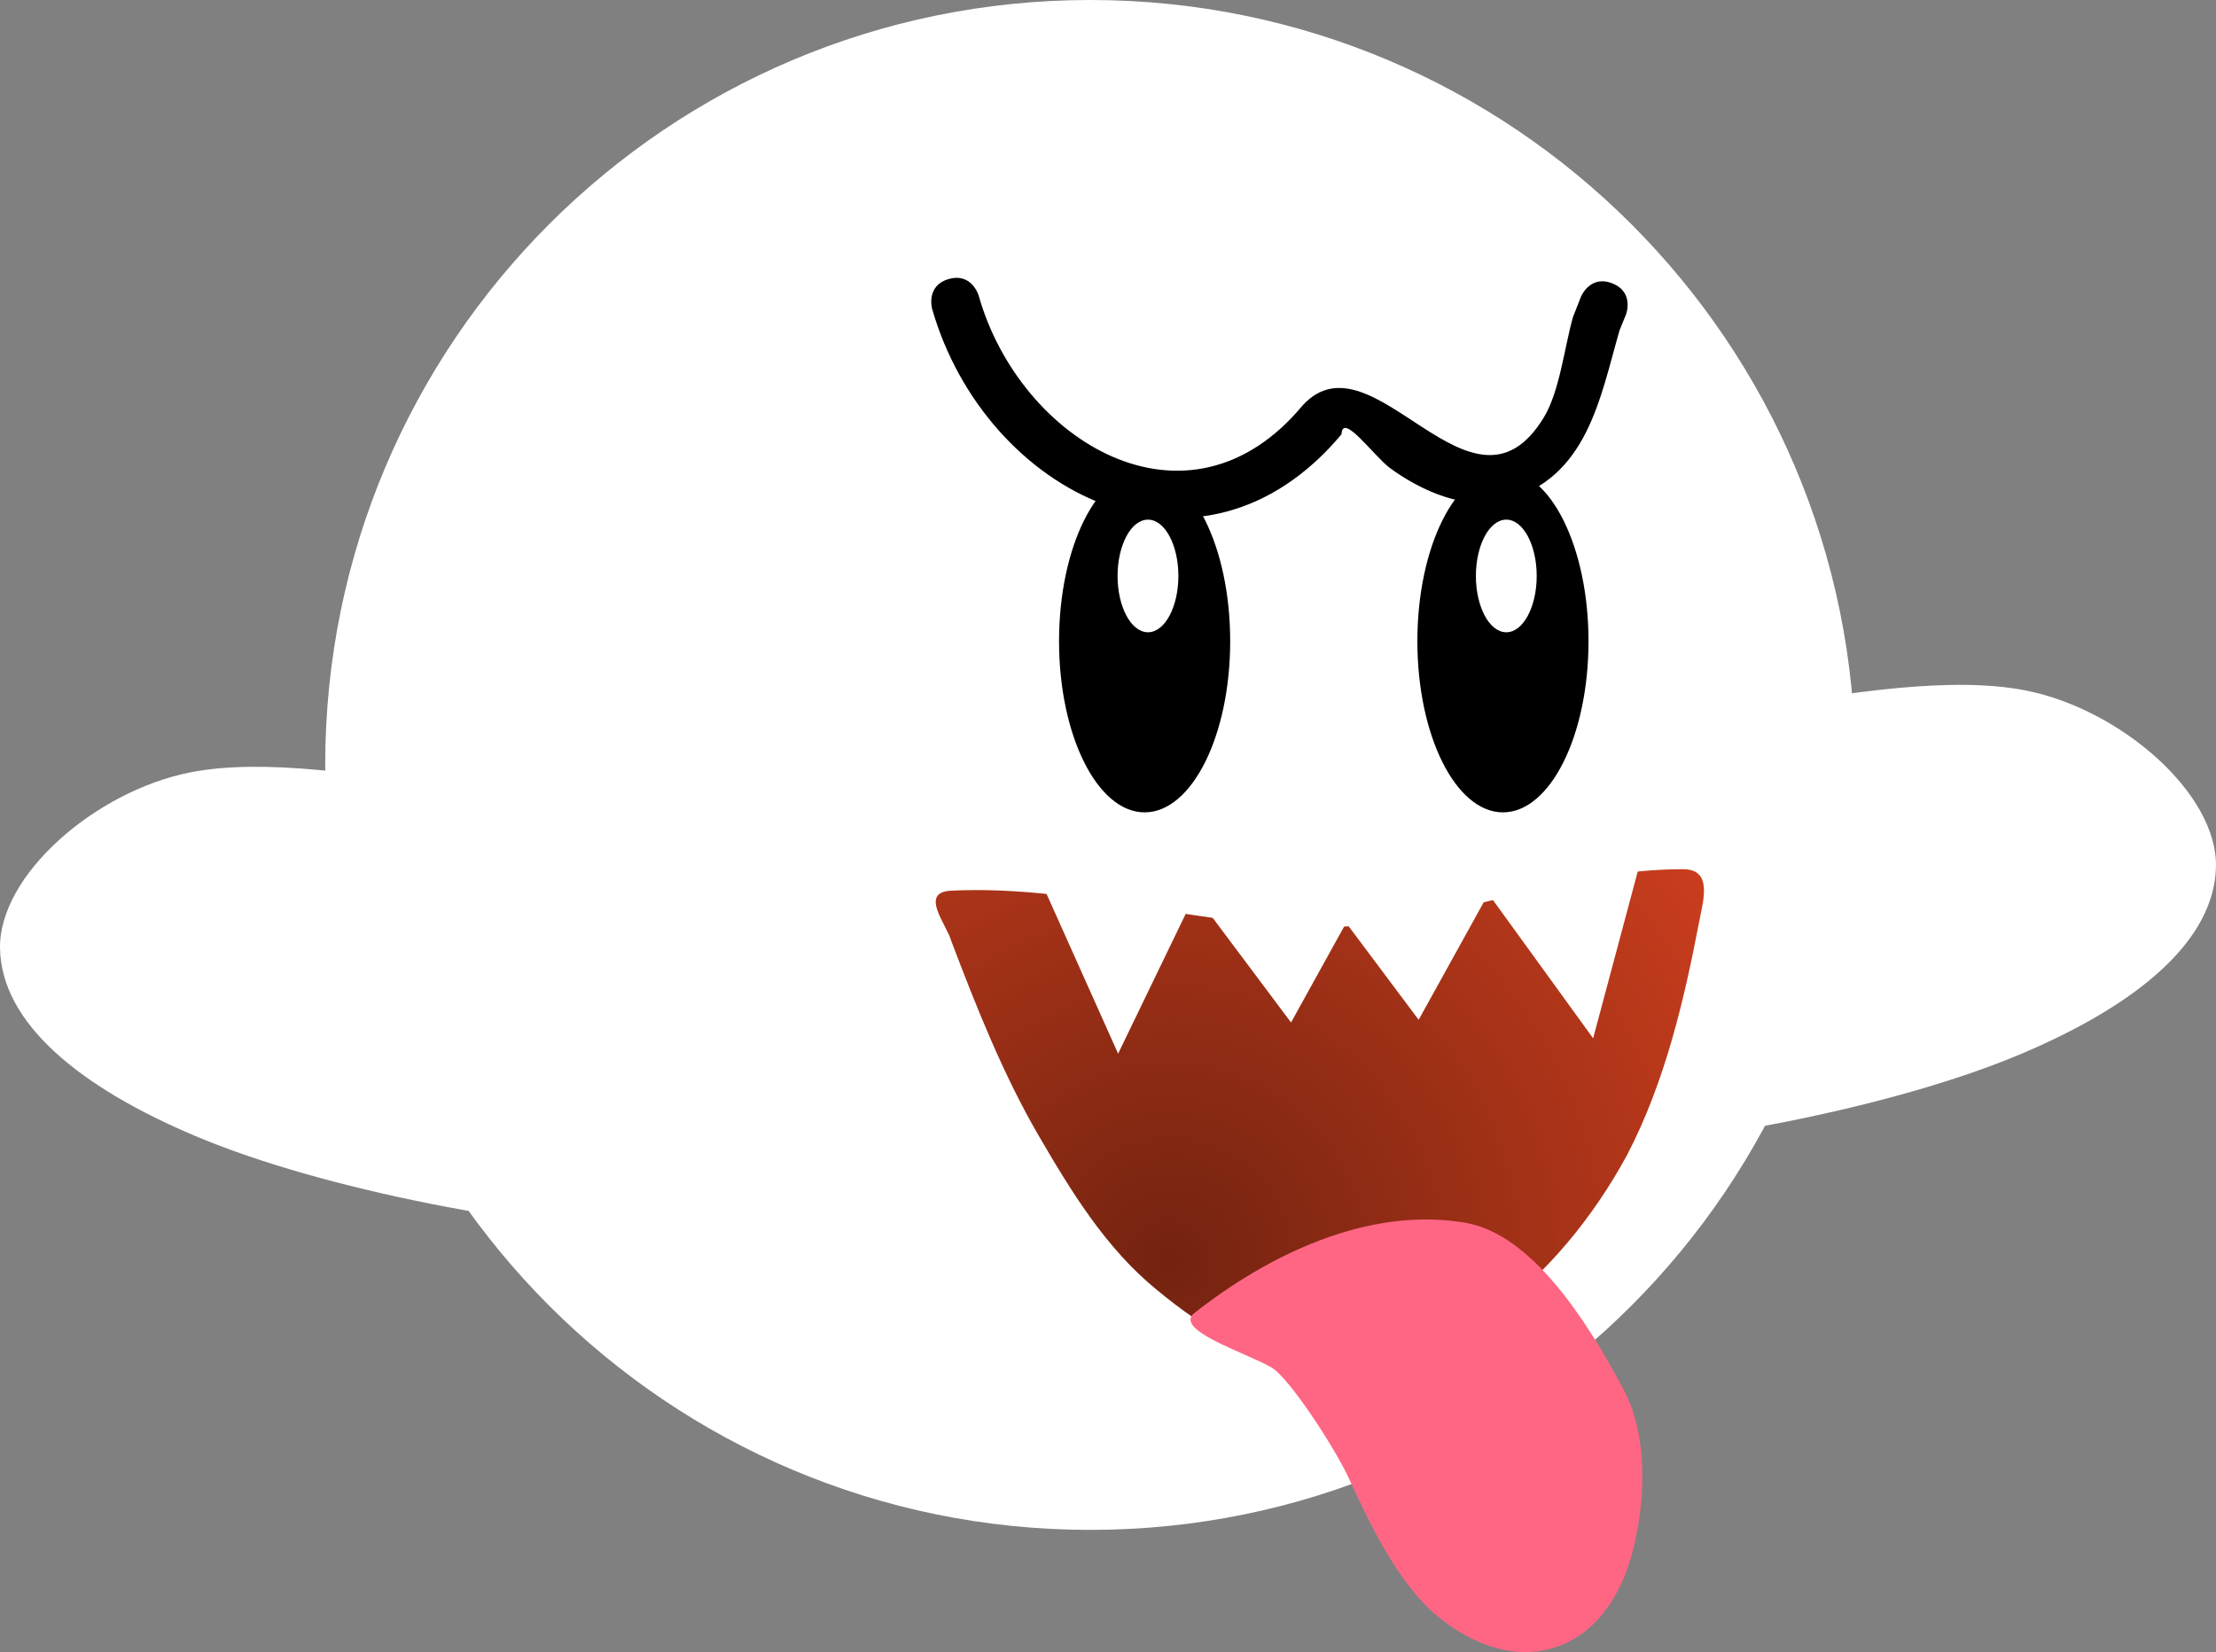 <svg version="1.1" xmlns="http://www.w3.org/2000/svg" xmlns:xlink="http://www.w3.org/1999/xlink" width="68.653" height="51.19" viewBox="0,0,68.653,51.19"><rect x="0" y="0" width="68.653" height="51.19" fill="#808080" stroke="none"/><defs><radialGradient cx="242.207" cy="193.464" r="20.385" gradientUnits="userSpaceOnUse" id="color-1"><stop offset="0" stop-color="#732310"/><stop offset="1" stop-color="#c93d1d"/></radialGradient></defs><g transform="translate(-205.962,-154.405)"><g data-paper-data="{&quot;isPaintingLayer&quot;:true}" fill-rule="nonzero" stroke="none" stroke-linejoin="miter" stroke-miterlimit="10" stroke-dasharray="" stroke-dashoffset="0" style="mix-blend-mode: normal"><path d="M251.308,177.59c4.674,0.13 12.911,-2.677 17.41,-1.791c2.941,0.579 5.948,3.193 5.896,5.469c-0.053,2.276 -2.402,4.278 -6.157,5.843c-3.755,1.563 -10.161,2.9 -15.832,3.076c-5.672,0.176 -6.518,-12.769 -1.317,-12.597z" data-paper-data="{&quot;index&quot;:null}" fill="#ffffff" stroke-width="1" stroke-linecap="round"/><path d="M227.952,192.725c-5.672,-0.176 -12.078,-1.512 -15.832,-3.076c-3.755,-1.565 -6.104,-3.567 -6.157,-5.843c-0.052,-2.276 2.955,-4.89 5.896,-5.469c4.499,-0.885 12.736,1.921 17.41,1.791c5.201,-0.172 4.354,12.773 -1.317,12.597z" data-paper-data="{&quot;index&quot;:null}" fill="#ffffff" stroke-width="1" stroke-linecap="round"/><path d="M216.037,178.107c0,-13.09 10.612,-23.702 23.702,-23.702c13.09,0 23.702,10.612 23.702,23.702c0,13.09 -10.612,23.702 -23.702,23.702c-13.09,0 -23.702,-10.612 -23.702,-23.702z" fill="#ffffff" stroke-width="0" stroke-linecap="butt"/><g data-paper-data="{&quot;index&quot;:null}" stroke-width="1" stroke-linecap="butt"><path d="M243.297,170.525c0.48,0.96 0.777,2.286 0.777,3.748c0,1.462 -0.297,2.788 -0.777,3.748c-0.48,0.96 -1.143,1.555 -1.874,1.555c-0.731,0 -1.394,-0.594 -1.874,-1.555c-0.48,-0.96 -0.777,-2.286 -0.777,-3.748c0,-1.462 0.297,-2.788 0.777,-3.748c0.48,-0.96 1.143,-1.555 1.874,-1.555c0.731,0 1.394,0.594 1.874,1.555z" fill="#000000"/><path d="M242.193,171.017c0.17,0.317 0.276,0.752 0.276,1.234c0,0.481 -0.106,0.917 -0.276,1.234c-0.17,0.315 -0.406,0.511 -0.666,0.511c-0.26,0 -0.495,-0.195 -0.666,-0.511c-0.17,-0.317 -0.276,-0.752 -0.276,-1.234c0,-0.481 0.106,-0.917 0.276,-1.234c0.17,-0.315 0.406,-0.511 0.666,-0.511c0.26,0 0.495,0.195 0.666,0.511z" fill="#ffffff"/></g><g data-paper-data="{&quot;index&quot;:null}" stroke-width="1" stroke-linecap="butt"><path d="M254.398,170.525c0.48,0.96 0.777,2.286 0.777,3.748c0,1.462 -0.297,2.788 -0.777,3.748c-0.48,0.96 -1.143,1.555 -1.874,1.555c-0.731,0 -1.394,-0.594 -1.874,-1.555c-0.48,-0.96 -0.777,-2.286 -0.777,-3.748c0,-1.462 0.297,-2.788 0.777,-3.748c0.48,-0.96 1.143,-1.555 1.874,-1.555c0.731,0 1.394,0.594 1.874,1.555z" fill="#000000"/><path d="M253.294,171.017c0.17,0.317 0.276,0.752 0.276,1.234c0,0.481 -0.106,0.917 -0.276,1.234c-0.17,0.315 -0.406,0.511 -0.666,0.511c-0.26,0 -0.495,-0.195 -0.666,-0.511c-0.17,-0.317 -0.276,-0.752 -0.276,-1.234c0,-0.481 0.106,-0.917 0.276,-1.234c0.17,-0.315 0.406,-0.511 0.666,-0.511c0.26,0 0.495,0.195 0.666,0.511z" fill="#ffffff"/></g><path d="M255.914,163.186c0.696,0.279 0.418,0.975 0.418,0.975l-0.196,0.479c-0.608,2.121 -1.003,4.569 -3.507,5.262c-1.238,0.343 -2.659,-0.292 -3.619,-1.006c-0.478,-0.355 -1.464,-1.737 -1.487,-1.035c-4.37,5.222 -11.03,1.866 -12.683,-3.883c0,0 -0.206,-0.721 0.515,-0.927c0.721,-0.206 0.927,0.515 0.927,0.515c1.281,4.516 6.487,7.682 10.039,3.397c2.178,-2.361 5.234,4.058 7.471,0.374c0.491,-0.809 0.64,-2.19 0.902,-3.109l0.245,-0.624c0,0 0.279,-0.696 0.975,-0.418z" fill="#000000" stroke-width="0.5" stroke-linecap="butt"/><path d="M258.113,181.338c0.914,0.002 0.616,0.974 0.499,1.582c-0.465,2.431 -1.059,5.007 -2.248,7.284c-1.032,1.896 -2.463,3.671 -4.287,4.995c-1.428,1.038 -3.179,1.814 -5.037,1.665c-1.951,-0.158 -3.781,-1.278 -5.245,-2.498c-1.57,-1.277 -2.649,-3.045 -3.663,-4.787c-1.082,-1.864 -1.913,-3.943 -2.706,-6.036c-0.134,-0.487 -0.997,-1.491 0,-1.54c3.99,-0.196 7.926,1.194 11.947,1.124c3.593,-0.153 7.081,-1.797 10.739,-1.79z" data-paper-data="{&quot;index&quot;:null}" fill="url(#color-1)" stroke-width="1" stroke-linecap="round"/><path d="M255.318,186.577l-3.448,-4.759l4.934,-0.797z" data-paper-data="{&quot;index&quot;:null}" fill="#ffffff" stroke-width="1.034" stroke-linecap="round"/><path d="M240.602,187.053l-2.444,-5.457l4.995,0.178z" data-paper-data="{&quot;index&quot;:null}" fill="#ffffff" stroke-width="1.046" stroke-linecap="round"/><path d="M245.959,186.087l-2.831,-3.782l4.995,-0.13z" data-paper-data="{&quot;index&quot;:null}" fill="#ffffff" stroke-width="0.898" stroke-linecap="round"/><path d="M249.913,186.004l-2.831,-3.782l4.995,-0.13z" data-paper-data="{&quot;index&quot;:null}" fill="#ffffff" stroke-width="0.898" stroke-linecap="round"/><path d="M251.395,192.299c2.005,0.373 3.687,2.932 4.88,5.189c0.793,1.507 0.635,3.624 0.247,5.066c-0.389,1.442 -1.217,2.523 -2.392,2.9c-1.175,0.377 -2.478,-0.021 -3.632,-0.969c-1.155,-0.947 -2.035,-2.71 -2.744,-4.265c-0.427,-0.939 -1.852,-3.128 -2.406,-3.447c-0.791,-0.455 -3.049,-1.157 -2.383,-1.684c2.203,-1.735 5.34,-3.335 8.431,-2.79z" data-paper-data="{&quot;index&quot;:null}" fill="#ff6684" stroke-width="0.918" stroke-linecap="round"/></g></g></svg>